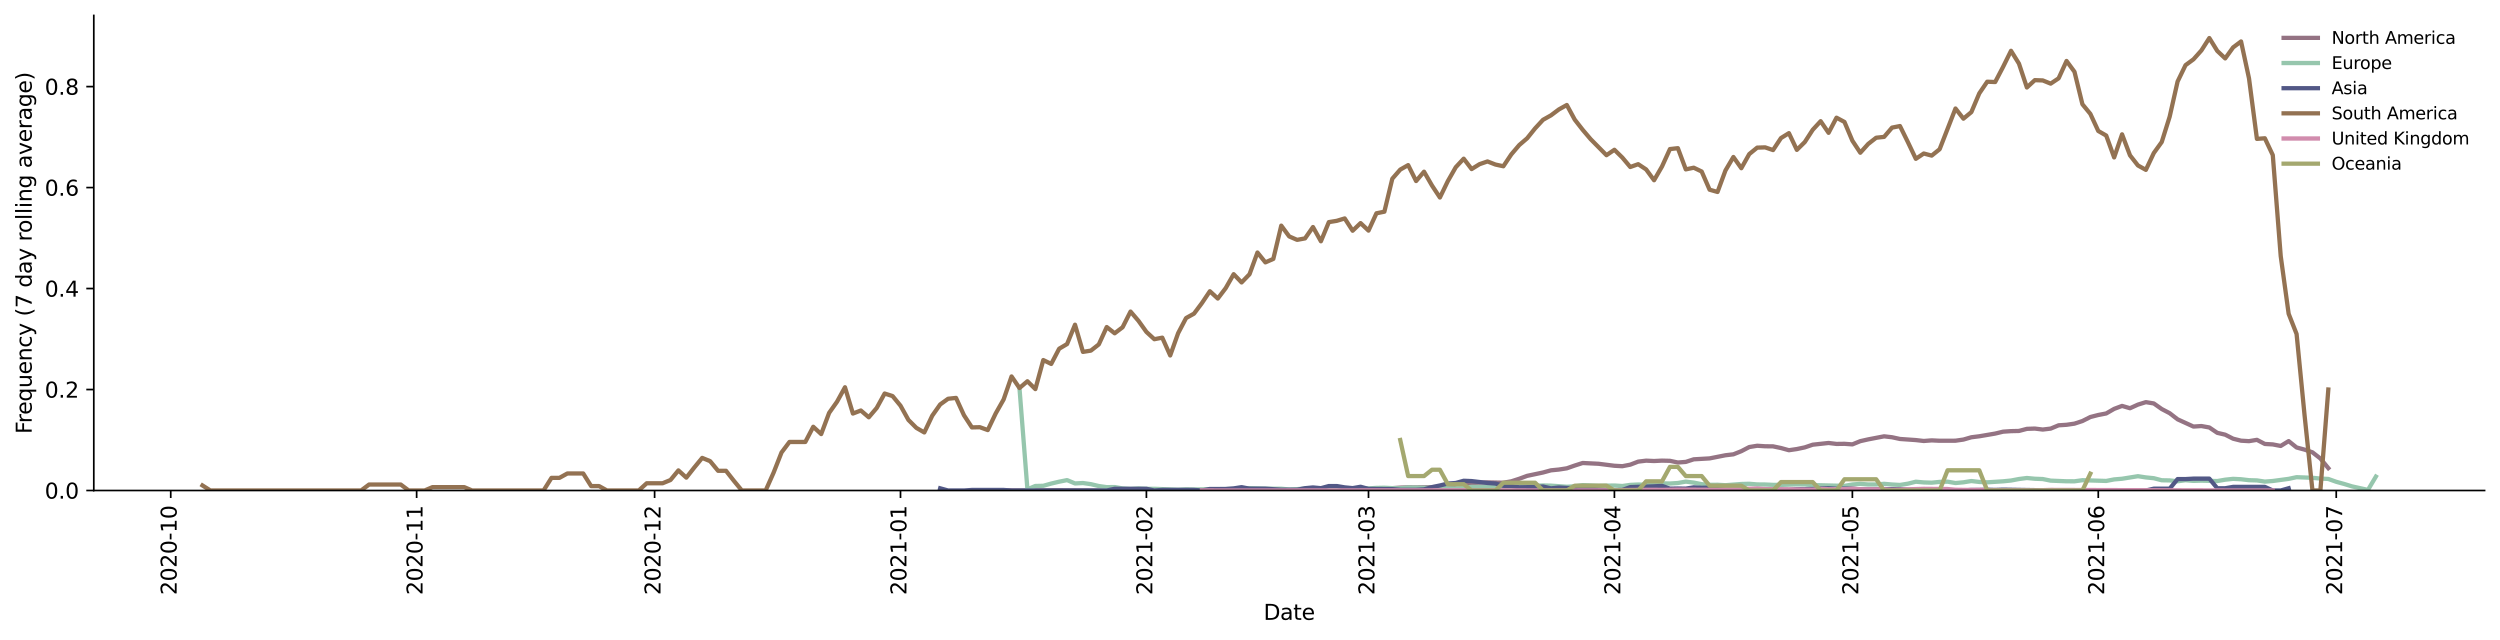 <?xml version="1.0" encoding="utf-8" standalone="no"?>
<!DOCTYPE svg PUBLIC "-//W3C//DTD SVG 1.1//EN"
  "http://www.w3.org/Graphics/SVG/1.1/DTD/svg11.dtd">
<svg height="298.621pt" version="1.1" viewBox="0 0 1166.981 298.621" width="1166.981pt" xmlns="http://www.w3.org/2000/svg" xmlns:xlink="http://www.w3.org/1999/xlink">
 <defs>
  <style type="text/css">*{stroke-linecap:butt;stroke-linejoin:round;}</style>
 </defs>
 <g id="figure_1">
  <g id="patch_1">
   <path d="M 0 298.621 
L 1166.981 298.621 
L 1166.981 0 
L 0 0 
z
" style="fill:#ffffff;"/>
  </g>
  <g id="axes_1">
   <g id="patch_2">
    <path d="M 43.781 228.96 
L 1159.781 228.96 
L 1159.781 7.2 
L 43.781 7.2 
z
" style="fill:#ffffff;"/>
   </g>
   <g id="matplotlib.axis_1">
    <g id="xtick_1">
     <g id="line2d_1">
      <defs>
       <path d="M 0 0 
L 0 3.5 
" id="m82595d959b" style="stroke:#000000;stroke-width:0.8;"/>
      </defs>
      <g>
       <use style="stroke:#000000;stroke-width:0.8;" x="79.698" xlink:href="#m82595d959b" y="228.96"/>
      </g>
     </g>
     <g id="text_1">
      <!-- 2020-10 -->
      <g transform="translate(82.457 277.743)rotate(-90)scale(0.1 -0.1)">
       <defs>
        <path d="M 1228 531 
L 3431 531 
L 3431 0 
L 469 0 
L 469 531 
Q 828 903 1448 1529 
Q 2069 2156 2228 2338 
Q 2531 2678 2651 2914 
Q 2772 3150 2772 3378 
Q 2772 3750 2511 3984 
Q 2250 4219 1831 4219 
Q 1534 4219 1204 4116 
Q 875 4013 500 3803 
L 500 4441 
Q 881 4594 1212 4672 
Q 1544 4750 1819 4750 
Q 2544 4750 2975 4387 
Q 3406 4025 3406 3419 
Q 3406 3131 3298 2873 
Q 3191 2616 2906 2266 
Q 2828 2175 2409 1742 
Q 1991 1309 1228 531 
z
" id="DejaVuSans-32" transform="scale(0.016)"/>
        <path d="M 2034 4250 
Q 1547 4250 1301 3770 
Q 1056 3291 1056 2328 
Q 1056 1369 1301 889 
Q 1547 409 2034 409 
Q 2525 409 2770 889 
Q 3016 1369 3016 2328 
Q 3016 3291 2770 3770 
Q 2525 4250 2034 4250 
z
M 2034 4750 
Q 2819 4750 3233 4129 
Q 3647 3509 3647 2328 
Q 3647 1150 3233 529 
Q 2819 -91 2034 -91 
Q 1250 -91 836 529 
Q 422 1150 422 2328 
Q 422 3509 836 4129 
Q 1250 4750 2034 4750 
z
" id="DejaVuSans-30" transform="scale(0.016)"/>
        <path d="M 313 2009 
L 1997 2009 
L 1997 1497 
L 313 1497 
L 313 2009 
z
" id="DejaVuSans-2d" transform="scale(0.016)"/>
        <path d="M 794 531 
L 1825 531 
L 1825 4091 
L 703 3866 
L 703 4441 
L 1819 4666 
L 2450 4666 
L 2450 531 
L 3481 531 
L 3481 0 
L 794 0 
L 794 531 
z
" id="DejaVuSans-31" transform="scale(0.016)"/>
       </defs>
       <use xlink:href="#DejaVuSans-32"/>
       <use x="63.623" xlink:href="#DejaVuSans-30"/>
       <use x="127.246" xlink:href="#DejaVuSans-32"/>
       <use x="190.869" xlink:href="#DejaVuSans-30"/>
       <use x="254.492" xlink:href="#DejaVuSans-2d"/>
       <use x="290.576" xlink:href="#DejaVuSans-31"/>
       <use x="354.199" xlink:href="#DejaVuSans-30"/>
      </g>
     </g>
    </g>
    <g id="xtick_2">
     <g id="line2d_2">
      <g>
       <use style="stroke:#000000;stroke-width:0.8;" x="194.482" xlink:href="#m82595d959b" y="228.96"/>
      </g>
     </g>
     <g id="text_2">
      <!-- 2020-11 -->
      <g transform="translate(197.241 277.743)rotate(-90)scale(0.1 -0.1)">
       <use xlink:href="#DejaVuSans-32"/>
       <use x="63.623" xlink:href="#DejaVuSans-30"/>
       <use x="127.246" xlink:href="#DejaVuSans-32"/>
       <use x="190.869" xlink:href="#DejaVuSans-30"/>
       <use x="254.492" xlink:href="#DejaVuSans-2d"/>
       <use x="290.576" xlink:href="#DejaVuSans-31"/>
       <use x="354.199" xlink:href="#DejaVuSans-31"/>
      </g>
     </g>
    </g>
    <g id="xtick_3">
     <g id="line2d_3">
      <g>
       <use style="stroke:#000000;stroke-width:0.8;" x="305.564" xlink:href="#m82595d959b" y="228.96"/>
      </g>
     </g>
     <g id="text_3">
      <!-- 2020-12 -->
      <g transform="translate(308.323 277.743)rotate(-90)scale(0.1 -0.1)">
       <use xlink:href="#DejaVuSans-32"/>
       <use x="63.623" xlink:href="#DejaVuSans-30"/>
       <use x="127.246" xlink:href="#DejaVuSans-32"/>
       <use x="190.869" xlink:href="#DejaVuSans-30"/>
       <use x="254.492" xlink:href="#DejaVuSans-2d"/>
       <use x="290.576" xlink:href="#DejaVuSans-31"/>
       <use x="354.199" xlink:href="#DejaVuSans-32"/>
      </g>
     </g>
    </g>
    <g id="xtick_4">
     <g id="line2d_4">
      <g>
       <use style="stroke:#000000;stroke-width:0.8;" x="420.348" xlink:href="#m82595d959b" y="228.96"/>
      </g>
     </g>
     <g id="text_4">
      <!-- 2021-01 -->
      <g transform="translate(423.107 277.743)rotate(-90)scale(0.1 -0.1)">
       <use xlink:href="#DejaVuSans-32"/>
       <use x="63.623" xlink:href="#DejaVuSans-30"/>
       <use x="127.246" xlink:href="#DejaVuSans-32"/>
       <use x="190.869" xlink:href="#DejaVuSans-31"/>
       <use x="254.492" xlink:href="#DejaVuSans-2d"/>
       <use x="290.576" xlink:href="#DejaVuSans-30"/>
       <use x="354.199" xlink:href="#DejaVuSans-31"/>
      </g>
     </g>
    </g>
    <g id="xtick_5">
     <g id="line2d_5">
      <g>
       <use style="stroke:#000000;stroke-width:0.8;" x="535.132" xlink:href="#m82595d959b" y="228.96"/>
      </g>
     </g>
     <g id="text_5">
      <!-- 2021-02 -->
      <g transform="translate(537.892 277.743)rotate(-90)scale(0.1 -0.1)">
       <use xlink:href="#DejaVuSans-32"/>
       <use x="63.623" xlink:href="#DejaVuSans-30"/>
       <use x="127.246" xlink:href="#DejaVuSans-32"/>
       <use x="190.869" xlink:href="#DejaVuSans-31"/>
       <use x="254.492" xlink:href="#DejaVuSans-2d"/>
       <use x="290.576" xlink:href="#DejaVuSans-30"/>
       <use x="354.199" xlink:href="#DejaVuSans-32"/>
      </g>
     </g>
    </g>
    <g id="xtick_6">
     <g id="line2d_6">
      <g>
       <use style="stroke:#000000;stroke-width:0.8;" x="638.808" xlink:href="#m82595d959b" y="228.96"/>
      </g>
     </g>
     <g id="text_6">
      <!-- 2021-03 -->
      <g transform="translate(641.568 277.743)rotate(-90)scale(0.1 -0.1)">
       <defs>
        <path d="M 2597 2516 
Q 3050 2419 3304 2112 
Q 3559 1806 3559 1356 
Q 3559 666 3084 287 
Q 2609 -91 1734 -91 
Q 1441 -91 1130 -33 
Q 819 25 488 141 
L 488 750 
Q 750 597 1062 519 
Q 1375 441 1716 441 
Q 2309 441 2620 675 
Q 2931 909 2931 1356 
Q 2931 1769 2642 2001 
Q 2353 2234 1838 2234 
L 1294 2234 
L 1294 2753 
L 1863 2753 
Q 2328 2753 2575 2939 
Q 2822 3125 2822 3475 
Q 2822 3834 2567 4026 
Q 2313 4219 1838 4219 
Q 1578 4219 1281 4162 
Q 984 4106 628 3988 
L 628 4550 
Q 988 4650 1302 4700 
Q 1616 4750 1894 4750 
Q 2613 4750 3031 4423 
Q 3450 4097 3450 3541 
Q 3450 3153 3228 2886 
Q 3006 2619 2597 2516 
z
" id="DejaVuSans-33" transform="scale(0.016)"/>
       </defs>
       <use xlink:href="#DejaVuSans-32"/>
       <use x="63.623" xlink:href="#DejaVuSans-30"/>
       <use x="127.246" xlink:href="#DejaVuSans-32"/>
       <use x="190.869" xlink:href="#DejaVuSans-31"/>
       <use x="254.492" xlink:href="#DejaVuSans-2d"/>
       <use x="290.576" xlink:href="#DejaVuSans-30"/>
       <use x="354.199" xlink:href="#DejaVuSans-33"/>
      </g>
     </g>
    </g>
    <g id="xtick_7">
     <g id="line2d_7">
      <g>
       <use style="stroke:#000000;stroke-width:0.8;" x="753.593" xlink:href="#m82595d959b" y="228.96"/>
      </g>
     </g>
     <g id="text_7">
      <!-- 2021-04 -->
      <g transform="translate(756.352 277.743)rotate(-90)scale(0.1 -0.1)">
       <defs>
        <path d="M 2419 4116 
L 825 1625 
L 2419 1625 
L 2419 4116 
z
M 2253 4666 
L 3047 4666 
L 3047 1625 
L 3713 1625 
L 3713 1100 
L 3047 1100 
L 3047 0 
L 2419 0 
L 2419 1100 
L 313 1100 
L 313 1709 
L 2253 4666 
z
" id="DejaVuSans-34" transform="scale(0.016)"/>
       </defs>
       <use xlink:href="#DejaVuSans-32"/>
       <use x="63.623" xlink:href="#DejaVuSans-30"/>
       <use x="127.246" xlink:href="#DejaVuSans-32"/>
       <use x="190.869" xlink:href="#DejaVuSans-31"/>
       <use x="254.492" xlink:href="#DejaVuSans-2d"/>
       <use x="290.576" xlink:href="#DejaVuSans-30"/>
       <use x="354.199" xlink:href="#DejaVuSans-34"/>
      </g>
     </g>
    </g>
    <g id="xtick_8">
     <g id="line2d_8">
      <g>
       <use style="stroke:#000000;stroke-width:0.8;" x="864.674" xlink:href="#m82595d959b" y="228.96"/>
      </g>
     </g>
     <g id="text_8">
      <!-- 2021-05 -->
      <g transform="translate(867.434 277.743)rotate(-90)scale(0.1 -0.1)">
       <defs>
        <path d="M 691 4666 
L 3169 4666 
L 3169 4134 
L 1269 4134 
L 1269 2991 
Q 1406 3038 1543 3061 
Q 1681 3084 1819 3084 
Q 2600 3084 3056 2656 
Q 3513 2228 3513 1497 
Q 3513 744 3044 326 
Q 2575 -91 1722 -91 
Q 1428 -91 1123 -41 
Q 819 9 494 109 
L 494 744 
Q 775 591 1075 516 
Q 1375 441 1709 441 
Q 2250 441 2565 725 
Q 2881 1009 2881 1497 
Q 2881 1984 2565 2268 
Q 2250 2553 1709 2553 
Q 1456 2553 1204 2497 
Q 953 2441 691 2322 
L 691 4666 
z
" id="DejaVuSans-35" transform="scale(0.016)"/>
       </defs>
       <use xlink:href="#DejaVuSans-32"/>
       <use x="63.623" xlink:href="#DejaVuSans-30"/>
       <use x="127.246" xlink:href="#DejaVuSans-32"/>
       <use x="190.869" xlink:href="#DejaVuSans-31"/>
       <use x="254.492" xlink:href="#DejaVuSans-2d"/>
       <use x="290.576" xlink:href="#DejaVuSans-30"/>
       <use x="354.199" xlink:href="#DejaVuSans-35"/>
      </g>
     </g>
    </g>
    <g id="xtick_9">
     <g id="line2d_9">
      <g>
       <use style="stroke:#000000;stroke-width:0.8;" x="979.459" xlink:href="#m82595d959b" y="228.96"/>
      </g>
     </g>
     <g id="text_9">
      <!-- 2021-06 -->
      <g transform="translate(982.218 277.743)rotate(-90)scale(0.1 -0.1)">
       <defs>
        <path d="M 2113 2584 
Q 1688 2584 1439 2293 
Q 1191 2003 1191 1497 
Q 1191 994 1439 701 
Q 1688 409 2113 409 
Q 2538 409 2786 701 
Q 3034 994 3034 1497 
Q 3034 2003 2786 2293 
Q 2538 2584 2113 2584 
z
M 3366 4563 
L 3366 3988 
Q 3128 4100 2886 4159 
Q 2644 4219 2406 4219 
Q 1781 4219 1451 3797 
Q 1122 3375 1075 2522 
Q 1259 2794 1537 2939 
Q 1816 3084 2150 3084 
Q 2853 3084 3261 2657 
Q 3669 2231 3669 1497 
Q 3669 778 3244 343 
Q 2819 -91 2113 -91 
Q 1303 -91 875 529 
Q 447 1150 447 2328 
Q 447 3434 972 4092 
Q 1497 4750 2381 4750 
Q 2619 4750 2861 4703 
Q 3103 4656 3366 4563 
z
" id="DejaVuSans-36" transform="scale(0.016)"/>
       </defs>
       <use xlink:href="#DejaVuSans-32"/>
       <use x="63.623" xlink:href="#DejaVuSans-30"/>
       <use x="127.246" xlink:href="#DejaVuSans-32"/>
       <use x="190.869" xlink:href="#DejaVuSans-31"/>
       <use x="254.492" xlink:href="#DejaVuSans-2d"/>
       <use x="290.576" xlink:href="#DejaVuSans-30"/>
       <use x="354.199" xlink:href="#DejaVuSans-36"/>
      </g>
     </g>
    </g>
    <g id="xtick_10">
     <g id="line2d_10">
      <g>
       <use style="stroke:#000000;stroke-width:0.8;" x="1090.54" xlink:href="#m82595d959b" y="228.96"/>
      </g>
     </g>
     <g id="text_10">
      <!-- 2021-07 -->
      <g transform="translate(1093.3 277.743)rotate(-90)scale(0.1 -0.1)">
       <defs>
        <path d="M 525 4666 
L 3525 4666 
L 3525 4397 
L 1831 0 
L 1172 0 
L 2766 4134 
L 525 4134 
L 525 4666 
z
" id="DejaVuSans-37" transform="scale(0.016)"/>
       </defs>
       <use xlink:href="#DejaVuSans-32"/>
       <use x="63.623" xlink:href="#DejaVuSans-30"/>
       <use x="127.246" xlink:href="#DejaVuSans-32"/>
       <use x="190.869" xlink:href="#DejaVuSans-31"/>
       <use x="254.492" xlink:href="#DejaVuSans-2d"/>
       <use x="290.576" xlink:href="#DejaVuSans-30"/>
       <use x="354.199" xlink:href="#DejaVuSans-37"/>
      </g>
     </g>
    </g>
    <g id="text_11">
     <!-- Date -->
     <g transform="translate(589.83 289.341)scale(0.1 -0.1)">
      <defs>
       <path d="M 1259 4147 
L 1259 519 
L 2022 519 
Q 2988 519 3436 956 
Q 3884 1394 3884 2338 
Q 3884 3275 3436 3711 
Q 2988 4147 2022 4147 
L 1259 4147 
z
M 628 4666 
L 1925 4666 
Q 3281 4666 3915 4102 
Q 4550 3538 4550 2338 
Q 4550 1131 3912 565 
Q 3275 0 1925 0 
L 628 0 
L 628 4666 
z
" id="DejaVuSans-44" transform="scale(0.016)"/>
       <path d="M 2194 1759 
Q 1497 1759 1228 1600 
Q 959 1441 959 1056 
Q 959 750 1161 570 
Q 1363 391 1709 391 
Q 2188 391 2477 730 
Q 2766 1069 2766 1631 
L 2766 1759 
L 2194 1759 
z
M 3341 1997 
L 3341 0 
L 2766 0 
L 2766 531 
Q 2569 213 2275 61 
Q 1981 -91 1556 -91 
Q 1019 -91 701 211 
Q 384 513 384 1019 
Q 384 1609 779 1909 
Q 1175 2209 1959 2209 
L 2766 2209 
L 2766 2266 
Q 2766 2663 2505 2880 
Q 2244 3097 1772 3097 
Q 1472 3097 1187 3025 
Q 903 2953 641 2809 
L 641 3341 
Q 956 3463 1253 3523 
Q 1550 3584 1831 3584 
Q 2591 3584 2966 3190 
Q 3341 2797 3341 1997 
z
" id="DejaVuSans-61" transform="scale(0.016)"/>
       <path d="M 1172 4494 
L 1172 3500 
L 2356 3500 
L 2356 3053 
L 1172 3053 
L 1172 1153 
Q 1172 725 1289 603 
Q 1406 481 1766 481 
L 2356 481 
L 2356 0 
L 1766 0 
Q 1100 0 847 248 
Q 594 497 594 1153 
L 594 3053 
L 172 3053 
L 172 3500 
L 594 3500 
L 594 4494 
L 1172 4494 
z
" id="DejaVuSans-74" transform="scale(0.016)"/>
       <path d="M 3597 1894 
L 3597 1613 
L 953 1613 
Q 991 1019 1311 708 
Q 1631 397 2203 397 
Q 2534 397 2845 478 
Q 3156 559 3463 722 
L 3463 178 
Q 3153 47 2828 -22 
Q 2503 -91 2169 -91 
Q 1331 -91 842 396 
Q 353 884 353 1716 
Q 353 2575 817 3079 
Q 1281 3584 2069 3584 
Q 2775 3584 3186 3129 
Q 3597 2675 3597 1894 
z
M 3022 2063 
Q 3016 2534 2758 2815 
Q 2500 3097 2075 3097 
Q 1594 3097 1305 2825 
Q 1016 2553 972 2059 
L 3022 2063 
z
" id="DejaVuSans-65" transform="scale(0.016)"/>
      </defs>
      <use xlink:href="#DejaVuSans-44"/>
      <use x="77.002" xlink:href="#DejaVuSans-61"/>
      <use x="138.281" xlink:href="#DejaVuSans-74"/>
      <use x="177.49" xlink:href="#DejaVuSans-65"/>
     </g>
    </g>
   </g>
   <g id="matplotlib.axis_2">
    <g id="ytick_1">
     <g id="line2d_11">
      <defs>
       <path d="M 0 0 
L -3.5 0 
" id="m42afe12a9d" style="stroke:#000000;stroke-width:0.8;"/>
      </defs>
      <g>
       <use style="stroke:#000000;stroke-width:0.8;" x="43.781" xlink:href="#m42afe12a9d" y="228.96"/>
      </g>
     </g>
     <g id="text_12">
      <!-- 0.0 -->
      <g transform="translate(20.878 232.759)scale(0.1 -0.1)">
       <defs>
        <path d="M 684 794 
L 1344 794 
L 1344 0 
L 684 0 
L 684 794 
z
" id="DejaVuSans-2e" transform="scale(0.016)"/>
       </defs>
       <use xlink:href="#DejaVuSans-30"/>
       <use x="63.623" xlink:href="#DejaVuSans-2e"/>
       <use x="95.41" xlink:href="#DejaVuSans-30"/>
      </g>
     </g>
    </g>
    <g id="ytick_2">
     <g id="line2d_12">
      <g>
       <use style="stroke:#000000;stroke-width:0.8;" x="43.781" xlink:href="#m42afe12a9d" y="181.825"/>
      </g>
     </g>
     <g id="text_13">
      <!-- 0.2 -->
      <g transform="translate(20.878 185.624)scale(0.1 -0.1)">
       <use xlink:href="#DejaVuSans-30"/>
       <use x="63.623" xlink:href="#DejaVuSans-2e"/>
       <use x="95.41" xlink:href="#DejaVuSans-32"/>
      </g>
     </g>
    </g>
    <g id="ytick_3">
     <g id="line2d_13">
      <g>
       <use style="stroke:#000000;stroke-width:0.8;" x="43.781" xlink:href="#m42afe12a9d" y="134.69"/>
      </g>
     </g>
     <g id="text_14">
      <!-- 0.4 -->
      <g transform="translate(20.878 138.489)scale(0.1 -0.1)">
       <use xlink:href="#DejaVuSans-30"/>
       <use x="63.623" xlink:href="#DejaVuSans-2e"/>
       <use x="95.41" xlink:href="#DejaVuSans-34"/>
      </g>
     </g>
    </g>
    <g id="ytick_4">
     <g id="line2d_14">
      <g>
       <use style="stroke:#000000;stroke-width:0.8;" x="43.781" xlink:href="#m42afe12a9d" y="87.555"/>
      </g>
     </g>
     <g id="text_15">
      <!-- 0.6 -->
      <g transform="translate(20.878 91.354)scale(0.1 -0.1)">
       <use xlink:href="#DejaVuSans-30"/>
       <use x="63.623" xlink:href="#DejaVuSans-2e"/>
       <use x="95.41" xlink:href="#DejaVuSans-36"/>
      </g>
     </g>
    </g>
    <g id="ytick_5">
     <g id="line2d_15">
      <g>
       <use style="stroke:#000000;stroke-width:0.8;" x="43.781" xlink:href="#m42afe12a9d" y="40.419"/>
      </g>
     </g>
     <g id="text_16">
      <!-- 0.8 -->
      <g transform="translate(20.878 44.219)scale(0.1 -0.1)">
       <defs>
        <path d="M 2034 2216 
Q 1584 2216 1326 1975 
Q 1069 1734 1069 1313 
Q 1069 891 1326 650 
Q 1584 409 2034 409 
Q 2484 409 2743 651 
Q 3003 894 3003 1313 
Q 3003 1734 2745 1975 
Q 2488 2216 2034 2216 
z
M 1403 2484 
Q 997 2584 770 2862 
Q 544 3141 544 3541 
Q 544 4100 942 4425 
Q 1341 4750 2034 4750 
Q 2731 4750 3128 4425 
Q 3525 4100 3525 3541 
Q 3525 3141 3298 2862 
Q 3072 2584 2669 2484 
Q 3125 2378 3379 2068 
Q 3634 1759 3634 1313 
Q 3634 634 3220 271 
Q 2806 -91 2034 -91 
Q 1263 -91 848 271 
Q 434 634 434 1313 
Q 434 1759 690 2068 
Q 947 2378 1403 2484 
z
M 1172 3481 
Q 1172 3119 1398 2916 
Q 1625 2713 2034 2713 
Q 2441 2713 2670 2916 
Q 2900 3119 2900 3481 
Q 2900 3844 2670 4047 
Q 2441 4250 2034 4250 
Q 1625 4250 1398 4047 
Q 1172 3844 1172 3481 
z
" id="DejaVuSans-38" transform="scale(0.016)"/>
       </defs>
       <use xlink:href="#DejaVuSans-30"/>
       <use x="63.623" xlink:href="#DejaVuSans-2e"/>
       <use x="95.41" xlink:href="#DejaVuSans-38"/>
      </g>
     </g>
    </g>
    <g id="text_17">
     <!-- Frequency (7 day rolling average) -->
     <g transform="translate(14.798 202.529)rotate(-90)scale(0.1 -0.1)">
      <defs>
       <path d="M 628 4666 
L 3309 4666 
L 3309 4134 
L 1259 4134 
L 1259 2759 
L 3109 2759 
L 3109 2228 
L 1259 2228 
L 1259 0 
L 628 0 
L 628 4666 
z
" id="DejaVuSans-46" transform="scale(0.016)"/>
       <path d="M 2631 2963 
Q 2534 3019 2420 3045 
Q 2306 3072 2169 3072 
Q 1681 3072 1420 2755 
Q 1159 2438 1159 1844 
L 1159 0 
L 581 0 
L 581 3500 
L 1159 3500 
L 1159 2956 
Q 1341 3275 1631 3429 
Q 1922 3584 2338 3584 
Q 2397 3584 2469 3576 
Q 2541 3569 2628 3553 
L 2631 2963 
z
" id="DejaVuSans-72" transform="scale(0.016)"/>
       <path d="M 947 1747 
Q 947 1113 1208 752 
Q 1469 391 1925 391 
Q 2381 391 2643 752 
Q 2906 1113 2906 1747 
Q 2906 2381 2643 2742 
Q 2381 3103 1925 3103 
Q 1469 3103 1208 2742 
Q 947 2381 947 1747 
z
M 2906 525 
Q 2725 213 2448 61 
Q 2172 -91 1784 -91 
Q 1150 -91 751 415 
Q 353 922 353 1747 
Q 353 2572 751 3078 
Q 1150 3584 1784 3584 
Q 2172 3584 2448 3432 
Q 2725 3281 2906 2969 
L 2906 3500 
L 3481 3500 
L 3481 -1331 
L 2906 -1331 
L 2906 525 
z
" id="DejaVuSans-71" transform="scale(0.016)"/>
       <path d="M 544 1381 
L 544 3500 
L 1119 3500 
L 1119 1403 
Q 1119 906 1312 657 
Q 1506 409 1894 409 
Q 2359 409 2629 706 
Q 2900 1003 2900 1516 
L 2900 3500 
L 3475 3500 
L 3475 0 
L 2900 0 
L 2900 538 
Q 2691 219 2414 64 
Q 2138 -91 1772 -91 
Q 1169 -91 856 284 
Q 544 659 544 1381 
z
M 1991 3584 
L 1991 3584 
z
" id="DejaVuSans-75" transform="scale(0.016)"/>
       <path d="M 3513 2113 
L 3513 0 
L 2938 0 
L 2938 2094 
Q 2938 2591 2744 2837 
Q 2550 3084 2163 3084 
Q 1697 3084 1428 2787 
Q 1159 2491 1159 1978 
L 1159 0 
L 581 0 
L 581 3500 
L 1159 3500 
L 1159 2956 
Q 1366 3272 1645 3428 
Q 1925 3584 2291 3584 
Q 2894 3584 3203 3211 
Q 3513 2838 3513 2113 
z
" id="DejaVuSans-6e" transform="scale(0.016)"/>
       <path d="M 3122 3366 
L 3122 2828 
Q 2878 2963 2633 3030 
Q 2388 3097 2138 3097 
Q 1578 3097 1268 2742 
Q 959 2388 959 1747 
Q 959 1106 1268 751 
Q 1578 397 2138 397 
Q 2388 397 2633 464 
Q 2878 531 3122 666 
L 3122 134 
Q 2881 22 2623 -34 
Q 2366 -91 2075 -91 
Q 1284 -91 818 406 
Q 353 903 353 1747 
Q 353 2603 823 3093 
Q 1294 3584 2113 3584 
Q 2378 3584 2631 3529 
Q 2884 3475 3122 3366 
z
" id="DejaVuSans-63" transform="scale(0.016)"/>
       <path d="M 2059 -325 
Q 1816 -950 1584 -1140 
Q 1353 -1331 966 -1331 
L 506 -1331 
L 506 -850 
L 844 -850 
Q 1081 -850 1212 -737 
Q 1344 -625 1503 -206 
L 1606 56 
L 191 3500 
L 800 3500 
L 1894 763 
L 2988 3500 
L 3597 3500 
L 2059 -325 
z
" id="DejaVuSans-79" transform="scale(0.016)"/>
       <path id="DejaVuSans-20" transform="scale(0.016)"/>
       <path d="M 1984 4856 
Q 1566 4138 1362 3434 
Q 1159 2731 1159 2009 
Q 1159 1288 1364 580 
Q 1569 -128 1984 -844 
L 1484 -844 
Q 1016 -109 783 600 
Q 550 1309 550 2009 
Q 550 2706 781 3412 
Q 1013 4119 1484 4856 
L 1984 4856 
z
" id="DejaVuSans-28" transform="scale(0.016)"/>
       <path d="M 2906 2969 
L 2906 4863 
L 3481 4863 
L 3481 0 
L 2906 0 
L 2906 525 
Q 2725 213 2448 61 
Q 2172 -91 1784 -91 
Q 1150 -91 751 415 
Q 353 922 353 1747 
Q 353 2572 751 3078 
Q 1150 3584 1784 3584 
Q 2172 3584 2448 3432 
Q 2725 3281 2906 2969 
z
M 947 1747 
Q 947 1113 1208 752 
Q 1469 391 1925 391 
Q 2381 391 2643 752 
Q 2906 1113 2906 1747 
Q 2906 2381 2643 2742 
Q 2381 3103 1925 3103 
Q 1469 3103 1208 2742 
Q 947 2381 947 1747 
z
" id="DejaVuSans-64" transform="scale(0.016)"/>
       <path d="M 1959 3097 
Q 1497 3097 1228 2736 
Q 959 2375 959 1747 
Q 959 1119 1226 758 
Q 1494 397 1959 397 
Q 2419 397 2687 759 
Q 2956 1122 2956 1747 
Q 2956 2369 2687 2733 
Q 2419 3097 1959 3097 
z
M 1959 3584 
Q 2709 3584 3137 3096 
Q 3566 2609 3566 1747 
Q 3566 888 3137 398 
Q 2709 -91 1959 -91 
Q 1206 -91 779 398 
Q 353 888 353 1747 
Q 353 2609 779 3096 
Q 1206 3584 1959 3584 
z
" id="DejaVuSans-6f" transform="scale(0.016)"/>
       <path d="M 603 4863 
L 1178 4863 
L 1178 0 
L 603 0 
L 603 4863 
z
" id="DejaVuSans-6c" transform="scale(0.016)"/>
       <path d="M 603 3500 
L 1178 3500 
L 1178 0 
L 603 0 
L 603 3500 
z
M 603 4863 
L 1178 4863 
L 1178 4134 
L 603 4134 
L 603 4863 
z
" id="DejaVuSans-69" transform="scale(0.016)"/>
       <path d="M 2906 1791 
Q 2906 2416 2648 2759 
Q 2391 3103 1925 3103 
Q 1463 3103 1205 2759 
Q 947 2416 947 1791 
Q 947 1169 1205 825 
Q 1463 481 1925 481 
Q 2391 481 2648 825 
Q 2906 1169 2906 1791 
z
M 3481 434 
Q 3481 -459 3084 -895 
Q 2688 -1331 1869 -1331 
Q 1566 -1331 1297 -1286 
Q 1028 -1241 775 -1147 
L 775 -588 
Q 1028 -725 1275 -790 
Q 1522 -856 1778 -856 
Q 2344 -856 2625 -561 
Q 2906 -266 2906 331 
L 2906 616 
Q 2728 306 2450 153 
Q 2172 0 1784 0 
Q 1141 0 747 490 
Q 353 981 353 1791 
Q 353 2603 747 3093 
Q 1141 3584 1784 3584 
Q 2172 3584 2450 3431 
Q 2728 3278 2906 2969 
L 2906 3500 
L 3481 3500 
L 3481 434 
z
" id="DejaVuSans-67" transform="scale(0.016)"/>
       <path d="M 191 3500 
L 800 3500 
L 1894 563 
L 2988 3500 
L 3597 3500 
L 2284 0 
L 1503 0 
L 191 3500 
z
" id="DejaVuSans-76" transform="scale(0.016)"/>
       <path d="M 513 4856 
L 1013 4856 
Q 1481 4119 1714 3412 
Q 1947 2706 1947 2009 
Q 1947 1309 1714 600 
Q 1481 -109 1013 -844 
L 513 -844 
Q 928 -128 1133 580 
Q 1338 1288 1338 2009 
Q 1338 2731 1133 3434 
Q 928 4138 513 4856 
z
" id="DejaVuSans-29" transform="scale(0.016)"/>
      </defs>
      <use xlink:href="#DejaVuSans-46"/>
      <use x="50.27" xlink:href="#DejaVuSans-72"/>
      <use x="89.133" xlink:href="#DejaVuSans-65"/>
      <use x="150.656" xlink:href="#DejaVuSans-71"/>
      <use x="214.133" xlink:href="#DejaVuSans-75"/>
      <use x="277.512" xlink:href="#DejaVuSans-65"/>
      <use x="339.035" xlink:href="#DejaVuSans-6e"/>
      <use x="402.414" xlink:href="#DejaVuSans-63"/>
      <use x="457.395" xlink:href="#DejaVuSans-79"/>
      <use x="516.574" xlink:href="#DejaVuSans-20"/>
      <use x="548.361" xlink:href="#DejaVuSans-28"/>
      <use x="587.375" xlink:href="#DejaVuSans-37"/>
      <use x="650.998" xlink:href="#DejaVuSans-20"/>
      <use x="682.785" xlink:href="#DejaVuSans-64"/>
      <use x="746.262" xlink:href="#DejaVuSans-61"/>
      <use x="807.541" xlink:href="#DejaVuSans-79"/>
      <use x="866.721" xlink:href="#DejaVuSans-20"/>
      <use x="898.508" xlink:href="#DejaVuSans-72"/>
      <use x="937.371" xlink:href="#DejaVuSans-6f"/>
      <use x="998.553" xlink:href="#DejaVuSans-6c"/>
      <use x="1026.336" xlink:href="#DejaVuSans-6c"/>
      <use x="1054.119" xlink:href="#DejaVuSans-69"/>
      <use x="1081.902" xlink:href="#DejaVuSans-6e"/>
      <use x="1145.281" xlink:href="#DejaVuSans-67"/>
      <use x="1208.758" xlink:href="#DejaVuSans-20"/>
      <use x="1240.545" xlink:href="#DejaVuSans-61"/>
      <use x="1301.824" xlink:href="#DejaVuSans-76"/>
      <use x="1361.004" xlink:href="#DejaVuSans-65"/>
      <use x="1422.527" xlink:href="#DejaVuSans-72"/>
      <use x="1463.641" xlink:href="#DejaVuSans-61"/>
      <use x="1524.92" xlink:href="#DejaVuSans-67"/>
      <use x="1588.396" xlink:href="#DejaVuSans-65"/>
      <use x="1649.92" xlink:href="#DejaVuSans-29"/>
     </g>
    </g>
   </g>
   <g id="line2d_16">
    <path clip-path="url(#p235e892e3e)" d="M 464.781 228.878 
L 475.889 228.96 
L 483.294 228.883 
L 494.402 228.822 
L 501.808 228.899 
L 512.916 228.96 
L 535.132 228.94 
L 549.943 228.918 
L 568.457 228.815 
L 583.268 228.894 
L 594.376 228.759 
L 609.187 228.828 
L 635.106 228.316 
L 638.808 228.334 
L 646.214 227.941 
L 649.917 227.864 
L 653.619 227.614 
L 657.322 227.489 
L 661.025 227.52 
L 672.133 227.318 
L 675.836 226.856 
L 683.241 225.626 
L 694.349 225.167 
L 701.755 225.328 
L 705.457 224.684 
L 709.16 223.488 
L 712.863 222.123 
L 720.268 220.561 
L 723.971 219.546 
L 727.674 219.183 
L 731.376 218.609 
L 735.079 217.306 
L 738.782 216.123 
L 746.187 216.485 
L 753.593 217.418 
L 757.296 217.62 
L 760.998 216.901 
L 764.701 215.48 
L 768.404 215.033 
L 772.106 215.201 
L 775.809 215.018 
L 779.512 215.11 
L 783.215 215.896 
L 786.917 215.615 
L 790.62 214.407 
L 798.025 213.977 
L 805.431 212.512 
L 809.134 212.077 
L 812.836 210.607 
L 816.539 208.679 
L 820.242 208.074 
L 823.944 208.316 
L 827.647 208.357 
L 831.35 209.136 
L 835.053 210.158 
L 838.755 209.615 
L 842.458 208.836 
L 846.161 207.582 
L 853.566 206.775 
L 857.269 207.224 
L 860.972 207.168 
L 864.674 207.435 
L 868.377 205.927 
L 872.08 205.093 
L 879.485 203.672 
L 883.188 204.105 
L 886.891 204.908 
L 894.296 205.424 
L 897.999 205.846 
L 901.702 205.564 
L 905.404 205.742 
L 912.81 205.716 
L 916.513 205.185 
L 920.215 204.114 
L 923.918 203.653 
L 931.323 202.391 
L 935.026 201.502 
L 938.729 201.252 
L 942.432 201.165 
L 946.134 200.188 
L 949.837 200.055 
L 953.54 200.509 
L 957.242 200.068 
L 960.945 198.527 
L 964.648 198.29 
L 968.351 197.751 
L 972.053 196.535 
L 975.756 194.665 
L 979.459 193.712 
L 983.161 192.998 
L 986.864 190.864 
L 990.567 189.478 
L 994.27 190.558 
L 997.972 188.871 
L 1001.675 187.717 
L 1005.378 188.327 
L 1009.081 190.935 
L 1012.783 192.871 
L 1016.486 195.737 
L 1023.891 199.116 
L 1027.594 198.872 
L 1031.297 199.537 
L 1035 202.042 
L 1038.702 202.904 
L 1042.405 204.784 
L 1046.108 205.71 
L 1049.81 205.928 
L 1053.513 205.313 
L 1057.216 207.236 
L 1060.919 207.45 
L 1064.621 208.165 
L 1068.324 205.899 
L 1072.027 208.877 
L 1075.729 209.875 
L 1079.432 211.137 
L 1083.135 214.026 
L 1086.838 218.525 
L 1086.838 218.525 
" style="fill:none;stroke:#947383;stroke-linecap:square;stroke-width:2;"/>
   </g>
   <g id="line2d_17">
    <path clip-path="url(#p235e892e3e)" d="M 475.889 181.27 
L 479.591 228.405 
L 483.294 226.852 
L 486.997 226.76 
L 490.7 225.724 
L 494.402 224.852 
L 498.105 224.115 
L 501.808 225.669 
L 505.511 225.473 
L 509.213 226.004 
L 512.916 226.877 
L 516.619 227.402 
L 520.321 227.348 
L 524.024 227.998 
L 527.727 228.229 
L 531.43 228.013 
L 535.132 228.183 
L 538.835 228.165 
L 549.943 228.6 
L 553.646 228.411 
L 557.349 228.483 
L 564.754 228.354 
L 579.565 228.22 
L 583.268 227.855 
L 590.673 228.108 
L 598.079 228.142 
L 601.781 228.466 
L 605.484 228.328 
L 609.187 228.054 
L 612.889 228.135 
L 623.998 227.959 
L 627.7 228.187 
L 631.403 227.887 
L 635.106 227.842 
L 638.808 227.982 
L 642.511 227.745 
L 646.214 227.669 
L 649.917 227.849 
L 653.619 227.901 
L 657.322 227.55 
L 668.43 227.719 
L 672.133 227.708 
L 675.836 227.93 
L 679.538 228.022 
L 686.944 227.269 
L 690.647 227.292 
L 698.052 227.059 
L 701.755 227.363 
L 705.457 227.41 
L 709.16 226.944 
L 712.863 226.682 
L 716.566 226.73 
L 720.268 226.612 
L 723.971 226.695 
L 731.376 227.208 
L 735.079 227.013 
L 738.782 226.444 
L 746.187 226.766 
L 753.593 226.632 
L 757.296 226.863 
L 760.998 226.34 
L 764.701 226.163 
L 768.404 226.322 
L 775.809 225.621 
L 779.512 225.703 
L 783.215 225.465 
L 786.917 224.816 
L 790.62 225.27 
L 794.323 226.009 
L 798.025 226.317 
L 801.728 226.284 
L 805.431 226.491 
L 812.836 225.926 
L 816.539 225.823 
L 820.242 226.127 
L 823.944 226.162 
L 827.647 226.328 
L 831.35 226.357 
L 838.755 226.094 
L 842.458 226.15 
L 846.161 226.426 
L 860.972 226.797 
L 864.674 226.155 
L 868.377 225.868 
L 872.08 226.149 
L 875.783 226.152 
L 879.485 225.843 
L 883.188 226.162 
L 886.891 226.367 
L 890.593 225.779 
L 894.296 224.86 
L 897.999 225.19 
L 901.702 225.313 
L 905.404 224.946 
L 909.107 224.843 
L 912.81 225.476 
L 916.513 225.142 
L 920.215 224.542 
L 923.918 224.974 
L 927.621 225.146 
L 935.026 224.674 
L 938.729 224.307 
L 942.432 223.605 
L 946.134 223.126 
L 949.837 223.477 
L 953.54 223.614 
L 957.242 224.357 
L 964.648 224.657 
L 968.351 224.673 
L 972.053 224.161 
L 983.161 224.5 
L 986.864 223.787 
L 990.567 223.475 
L 997.972 222.288 
L 1001.675 222.853 
L 1005.378 223.224 
L 1009.081 224.183 
L 1012.783 224.255 
L 1016.486 224.656 
L 1020.189 224.172 
L 1023.891 224.477 
L 1027.594 224.361 
L 1035 224.554 
L 1038.702 223.915 
L 1042.405 223.524 
L 1046.108 223.71 
L 1049.81 224.146 
L 1053.513 224.254 
L 1057.216 224.808 
L 1060.919 224.526 
L 1068.324 223.532 
L 1072.027 222.745 
L 1079.432 223.034 
L 1083.135 223.385 
L 1086.838 223.574 
L 1090.54 224.898 
L 1094.243 225.914 
L 1097.946 227.049 
L 1105.351 228.682 
L 1109.054 222.459 
L 1109.054 222.459 
" style="fill:none;stroke:#96c6ad;stroke-linecap:square;stroke-width:2;"/>
   </g>
   <g id="line2d_18">
    <path clip-path="url(#p235e892e3e)" d="M 438.862 227.941 
L 442.564 228.96 
L 449.97 228.96 
L 453.672 228.708 
L 468.483 228.708 
L 472.186 228.96 
L 516.619 228.96 
L 520.321 228.166 
L 535.132 228.166 
L 538.835 228.96 
L 542.538 228.679 
L 557.349 228.679 
L 561.051 228.96 
L 564.754 228.251 
L 572.159 228.251 
L 575.862 227.98 
L 579.565 227.405 
L 583.268 228.114 
L 590.673 228.114 
L 598.079 228.613 
L 605.484 228.613 
L 609.187 227.888 
L 612.889 227.537 
L 616.592 227.883 
L 620.295 226.884 
L 623.998 226.884 
L 627.7 227.504 
L 631.403 227.856 
L 635.106 227.219 
L 638.808 228.218 
L 649.917 228.323 
L 653.619 228.634 
L 661.025 228.634 
L 664.728 228.434 
L 668.43 227.383 
L 672.133 226.618 
L 675.836 225.721 
L 679.538 225.458 
L 683.241 224.417 
L 686.944 224.567 
L 694.349 225.445 
L 698.052 225.708 
L 701.755 226.778 
L 705.457 226.816 
L 709.16 227.482 
L 716.566 227.326 
L 720.268 227.106 
L 723.971 227.968 
L 727.674 227.565 
L 731.376 227.775 
L 735.079 227.872 
L 738.782 228.263 
L 742.485 228.186 
L 749.89 228.823 
L 757.296 228.717 
L 760.998 227.387 
L 772.106 227.014 
L 775.809 226.801 
L 779.512 228.099 
L 783.215 228.028 
L 786.917 228.1 
L 790.62 227.489 
L 794.323 227.703 
L 798.025 227.61 
L 801.728 227.84 
L 805.431 227.747 
L 809.134 228.582 
L 812.836 228.232 
L 816.539 228.431 
L 823.944 228.524 
L 835.053 228.692 
L 838.755 228.347 
L 846.161 228.287 
L 849.864 228.029 
L 853.566 227.919 
L 857.269 228.137 
L 860.972 228.065 
L 864.674 228.125 
L 868.377 228.456 
L 879.485 228.306 
L 886.891 228.356 
L 890.593 228.627 
L 905.404 228.96 
L 916.513 228.866 
L 920.215 228.698 
L 923.918 228.698 
L 927.621 228.586 
L 931.323 228.68 
L 935.026 228.563 
L 953.54 228.836 
L 957.242 228.96 
L 1001.675 228.96 
L 1005.378 228.118 
L 1012.783 228.118 
L 1016.486 223.629 
L 1020.189 223.629 
L 1023.891 223.423 
L 1031.297 223.423 
L 1035 227.913 
L 1038.702 227.913 
L 1042.405 227.277 
L 1057.216 227.277 
L 1060.919 228.96 
L 1064.621 228.96 
L 1068.324 227.913 
L 1068.324 227.913 
" style="fill:none;stroke:#525886;stroke-linecap:square;stroke-width:2;"/>
   </g>
   <g id="line2d_19">
    <path clip-path="url(#p235e892e3e)" d="M 94.509 226.603 
L 98.211 228.96 
L 168.563 228.96 
L 172.266 226.187 
L 187.077 226.187 
L 190.779 228.96 
L 198.185 228.96 
L 201.887 227.389 
L 216.698 227.389 
L 220.401 228.96 
L 253.726 228.96 
L 257.428 223.068 
L 261.131 223.068 
L 264.834 221.019 
L 272.239 221.019 
L 275.942 226.911 
L 279.645 226.911 
L 283.347 228.96 
L 298.158 228.96 
L 301.861 225.593 
L 309.266 225.593 
L 312.969 224.073 
L 316.672 219.584 
L 320.374 222.95 
L 324.077 218.237 
L 327.78 213.748 
L 331.483 215.268 
L 335.185 219.757 
L 338.888 219.757 
L 342.591 224.471 
L 346.294 228.96 
L 357.402 228.96 
L 361.104 220.642 
L 364.807 211.215 
L 368.51 206.305 
L 375.915 206.305 
L 379.618 199.213 
L 383.321 202.623 
L 387.023 192.746 
L 390.726 187.508 
L 394.429 180.775 
L 398.132 193.042 
L 401.834 191.617 
L 405.537 194.782 
L 409.24 190.432 
L 412.942 183.699 
L 416.645 184.877 
L 420.348 189.374 
L 424.051 196.035 
L 427.753 199.729 
L 431.456 201.86 
L 435.159 194.052 
L 438.862 188.801 
L 442.564 186.138 
L 446.267 185.745 
L 449.97 193.83 
L 453.672 199.504 
L 457.375 199.414 
L 461.078 200.754 
L 464.781 192.998 
L 468.483 186.466 
L 472.186 175.726 
L 475.889 181.113 
L 479.591 177.97 
L 483.294 181.625 
L 486.997 168.078 
L 490.7 169.88 
L 494.402 162.782 
L 498.105 160.596 
L 501.808 151.573 
L 505.511 164.259 
L 509.213 163.667 
L 512.916 160.765 
L 516.619 152.667 
L 520.321 155.579 
L 524.024 152.755 
L 527.727 145.435 
L 531.43 149.765 
L 535.132 154.935 
L 538.835 158.339 
L 542.538 157.62 
L 546.24 165.923 
L 549.943 155.53 
L 553.646 148.469 
L 557.349 146.411 
L 561.051 141.463 
L 564.754 135.947 
L 568.457 139.355 
L 572.159 134.478 
L 575.862 127.993 
L 579.565 131.84 
L 583.268 128.006 
L 586.97 117.878 
L 590.673 122.474 
L 594.376 120.856 
L 598.079 105.324 
L 601.781 110.352 
L 605.484 111.966 
L 609.187 111.278 
L 612.889 105.975 
L 616.592 112.622 
L 620.295 103.682 
L 623.998 103.082 
L 627.7 101.961 
L 631.403 107.698 
L 635.106 104.143 
L 638.808 107.643 
L 642.511 99.562 
L 646.214 98.815 
L 649.917 83.417 
L 653.619 79.174 
L 657.322 77.072 
L 661.025 84.508 
L 664.728 80.144 
L 668.43 86.585 
L 672.133 92.197 
L 675.836 84.549 
L 679.538 78.061 
L 683.241 74.076 
L 686.944 78.918 
L 690.647 76.631 
L 694.349 75.359 
L 698.052 76.803 
L 701.755 77.608 
L 705.457 72.071 
L 709.16 67.723 
L 712.863 64.545 
L 716.566 59.936 
L 720.268 55.93 
L 723.971 53.85 
L 727.674 51.078 
L 731.376 49.017 
L 735.079 55.845 
L 738.782 60.588 
L 742.485 64.943 
L 749.89 72.437 
L 753.593 69.917 
L 757.296 73.556 
L 760.998 77.952 
L 764.701 76.642 
L 768.404 79.09 
L 772.106 84.134 
L 775.809 77.718 
L 779.512 69.587 
L 783.215 69.167 
L 786.917 79.064 
L 790.62 78.286 
L 794.323 80.059 
L 798.025 88.549 
L 801.728 89.606 
L 805.431 79.579 
L 809.134 73.289 
L 812.836 78.516 
L 816.539 71.923 
L 820.242 68.916 
L 823.944 68.789 
L 827.647 70.05 
L 831.35 64.442 
L 835.053 62.152 
L 838.755 69.959 
L 842.458 66.31 
L 846.161 60.586 
L 849.864 56.574 
L 853.566 62 
L 857.269 54.938 
L 860.972 56.924 
L 864.674 65.684 
L 868.377 71.287 
L 872.08 67.173 
L 875.783 64.29 
L 879.485 63.896 
L 883.188 59.571 
L 886.891 58.838 
L 890.593 66.351 
L 894.296 74.137 
L 897.999 71.659 
L 901.702 72.633 
L 905.404 69.658 
L 912.81 50.652 
L 916.513 55.392 
L 920.215 52.33 
L 923.918 43.587 
L 927.621 38.141 
L 931.323 38.295 
L 935.026 31.217 
L 938.729 23.717 
L 942.432 29.693 
L 946.134 40.831 
L 949.837 37.415 
L 953.54 37.544 
L 957.242 39.038 
L 960.945 36.56 
L 964.648 28.465 
L 968.351 33.51 
L 972.053 48.662 
L 975.756 53.152 
L 979.459 61.14 
L 983.161 63.274 
L 986.864 73.486 
L 990.567 62.713 
L 994.27 72.517 
L 997.972 77.234 
L 1001.675 79.288 
L 1005.378 71.432 
L 1009.081 66.293 
L 1012.783 54.47 
L 1016.486 38.051 
L 1020.189 30.416 
L 1023.891 27.696 
L 1027.594 23.55 
L 1031.297 17.76 
L 1035 23.759 
L 1038.702 27.261 
L 1042.405 22.125 
L 1046.108 19.352 
L 1049.81 36.544 
L 1053.513 64.825 
L 1057.216 64.548 
L 1060.919 72.404 
L 1064.621 119.539 
L 1068.324 146.473 
L 1072.027 155.901 
L 1075.729 193.609 
L 1079.432 228.96 
L 1083.135 228.96 
L 1086.838 181.825 
L 1086.838 181.825 
" style="fill:none;stroke:#937252;stroke-linecap:square;stroke-width:2;"/>
   </g>
   <g id="line2d_20">
    <path clip-path="url(#p235e892e3e)" d="M 561.051 228.908 
L 572.159 228.96 
L 672.133 228.869 
L 690.647 228.821 
L 720.268 228.933 
L 735.079 228.938 
L 753.593 228.878 
L 757.296 228.749 
L 764.701 228.673 
L 772.106 228.626 
L 775.809 228.686 
L 783.215 228.539 
L 801.728 228.654 
L 805.431 228.325 
L 809.134 228.231 
L 812.836 228.255 
L 820.242 228.016 
L 823.944 228.277 
L 846.161 228.541 
L 849.864 228.201 
L 853.566 228.355 
L 860.972 228.318 
L 864.674 228.094 
L 868.377 228.391 
L 879.485 228.403 
L 883.188 228.623 
L 897.999 228.183 
L 909.107 228.278 
L 912.81 228.609 
L 920.215 228.715 
L 923.918 228.658 
L 927.621 228.81 
L 946.134 228.859 
L 949.837 228.919 
L 957.242 228.681 
L 1042.405 228.947 
L 1060.919 228.945 
L 1060.919 228.945 
" style="fill:none;stroke:#d18cad;stroke-linecap:square;stroke-width:2;"/>
   </g>
   <g id="line2d_21">
    <path clip-path="url(#p235e892e3e)" d="M 653.619 205.392 
L 657.322 222.226 
L 661.025 222.226 
L 664.728 222.226 
L 668.43 219.28 
L 672.133 219.28 
L 675.836 226.014 
L 679.538 226.014 
L 683.241 226.014 
L 686.944 228.96 
L 690.647 228.96 
L 694.349 228.96 
L 698.052 228.96 
L 701.755 225.334 
L 705.457 225.334 
L 709.16 225.334 
L 712.863 225.334 
L 716.566 225.334 
L 720.268 228.96 
L 723.971 228.96 
L 727.674 228.96 
L 731.376 228.96 
L 735.079 226.715 
L 738.782 226.715 
L 742.485 226.715 
L 746.187 226.715 
L 749.89 226.715 
L 753.593 228.96 
L 757.296 228.96 
L 760.998 228.96 
L 764.701 228.96 
L 768.404 224.675 
L 772.106 224.675 
L 775.809 224.675 
L 779.512 217.941 
L 783.215 217.941 
L 786.917 222.226 
L 790.62 222.226 
L 794.323 222.226 
L 798.025 226.715 
L 801.728 226.715 
L 805.431 226.715 
L 809.134 226.715 
L 812.836 226.715 
L 816.539 228.96 
L 820.242 228.96 
L 823.944 228.96 
L 827.647 228.96 
L 831.35 225.032 
L 835.053 225.032 
L 838.755 225.032 
L 842.458 225.032 
L 846.161 225.032 
L 849.864 228.96 
L 853.566 228.96 
L 857.269 228.96 
L 860.972 223.723 
L 864.674 223.723 
L 868.377 223.723 
L 872.08 223.723 
L 875.783 223.723 
L 879.485 228.96 
L 883.188 228.96 
L 886.891 228.96 
L 890.593 228.96 
L 894.296 228.96 
L 897.999 228.96 
L 901.702 228.96 
L 905.404 228.96 
L 909.107 219.533 
L 912.81 219.533 
L 916.513 219.533 
L 920.215 219.533 
L 923.918 219.533 
L 927.621 228.96 
L 931.323 228.96 
L 935.026 228.96 
L 938.729 228.96 
L 942.432 228.96 
L 946.134 228.96 
L 949.837 228.96 
L 953.54 228.96 
L 957.242 228.96 
L 960.945 228.96 
L 964.648 228.96 
L 968.351 228.96 
L 972.053 228.96 
L 975.756 221.104 
" style="fill:none;stroke:#a4a86f;stroke-linecap:square;stroke-width:2;"/>
   </g>
   <g id="patch_3">
    <path d="M 43.781 228.96 
L 43.781 7.2 
" style="fill:none;stroke:#000000;stroke-linecap:square;stroke-linejoin:miter;stroke-width:0.8;"/>
   </g>
   <g id="patch_4">
    <path d="M 43.781 228.96 
L 1159.781 228.96 
" style="fill:none;stroke:#000000;stroke-linecap:square;stroke-linejoin:miter;stroke-width:0.8;"/>
   </g>
   <g id="legend_1">
    <g id="line2d_22">
     <path d="M 1065.97 17.679 
L 1081.97 17.679 
" style="fill:none;stroke:#947383;stroke-linecap:square;stroke-width:2;"/>
    </g>
    <g id="line2d_23"/>
    <g id="text_18">
     <!-- North America -->
     <g transform="translate(1088.37 20.479)scale(0.08 -0.08)">
      <defs>
       <path d="M 628 4666 
L 1478 4666 
L 3547 763 
L 3547 4666 
L 4159 4666 
L 4159 0 
L 3309 0 
L 1241 3903 
L 1241 0 
L 628 0 
L 628 4666 
z
" id="DejaVuSans-4e" transform="scale(0.016)"/>
       <path d="M 3513 2113 
L 3513 0 
L 2938 0 
L 2938 2094 
Q 2938 2591 2744 2837 
Q 2550 3084 2163 3084 
Q 1697 3084 1428 2787 
Q 1159 2491 1159 1978 
L 1159 0 
L 581 0 
L 581 4863 
L 1159 4863 
L 1159 2956 
Q 1366 3272 1645 3428 
Q 1925 3584 2291 3584 
Q 2894 3584 3203 3211 
Q 3513 2838 3513 2113 
z
" id="DejaVuSans-68" transform="scale(0.016)"/>
       <path d="M 2188 4044 
L 1331 1722 
L 3047 1722 
L 2188 4044 
z
M 1831 4666 
L 2547 4666 
L 4325 0 
L 3669 0 
L 3244 1197 
L 1141 1197 
L 716 0 
L 50 0 
L 1831 4666 
z
" id="DejaVuSans-41" transform="scale(0.016)"/>
       <path d="M 3328 2828 
Q 3544 3216 3844 3400 
Q 4144 3584 4550 3584 
Q 5097 3584 5394 3201 
Q 5691 2819 5691 2113 
L 5691 0 
L 5113 0 
L 5113 2094 
Q 5113 2597 4934 2840 
Q 4756 3084 4391 3084 
Q 3944 3084 3684 2787 
Q 3425 2491 3425 1978 
L 3425 0 
L 2847 0 
L 2847 2094 
Q 2847 2600 2669 2842 
Q 2491 3084 2119 3084 
Q 1678 3084 1418 2786 
Q 1159 2488 1159 1978 
L 1159 0 
L 581 0 
L 581 3500 
L 1159 3500 
L 1159 2956 
Q 1356 3278 1631 3431 
Q 1906 3584 2284 3584 
Q 2666 3584 2933 3390 
Q 3200 3197 3328 2828 
z
" id="DejaVuSans-6d" transform="scale(0.016)"/>
      </defs>
      <use xlink:href="#DejaVuSans-4e"/>
      <use x="74.805" xlink:href="#DejaVuSans-6f"/>
      <use x="135.986" xlink:href="#DejaVuSans-72"/>
      <use x="177.1" xlink:href="#DejaVuSans-74"/>
      <use x="216.309" xlink:href="#DejaVuSans-68"/>
      <use x="279.688" xlink:href="#DejaVuSans-20"/>
      <use x="311.475" xlink:href="#DejaVuSans-41"/>
      <use x="379.883" xlink:href="#DejaVuSans-6d"/>
      <use x="477.295" xlink:href="#DejaVuSans-65"/>
      <use x="538.818" xlink:href="#DejaVuSans-72"/>
      <use x="579.932" xlink:href="#DejaVuSans-69"/>
      <use x="607.715" xlink:href="#DejaVuSans-63"/>
      <use x="662.695" xlink:href="#DejaVuSans-61"/>
     </g>
    </g>
    <g id="line2d_24">
     <path d="M 1065.97 29.421 
L 1081.97 29.421 
" style="fill:none;stroke:#96c6ad;stroke-linecap:square;stroke-width:2;"/>
    </g>
    <g id="line2d_25"/>
    <g id="text_19">
     <!-- Europe -->
     <g transform="translate(1088.37 32.221)scale(0.08 -0.08)">
      <defs>
       <path d="M 628 4666 
L 3578 4666 
L 3578 4134 
L 1259 4134 
L 1259 2753 
L 3481 2753 
L 3481 2222 
L 1259 2222 
L 1259 531 
L 3634 531 
L 3634 0 
L 628 0 
L 628 4666 
z
" id="DejaVuSans-45" transform="scale(0.016)"/>
       <path d="M 1159 525 
L 1159 -1331 
L 581 -1331 
L 581 3500 
L 1159 3500 
L 1159 2969 
Q 1341 3281 1617 3432 
Q 1894 3584 2278 3584 
Q 2916 3584 3314 3078 
Q 3713 2572 3713 1747 
Q 3713 922 3314 415 
Q 2916 -91 2278 -91 
Q 1894 -91 1617 61 
Q 1341 213 1159 525 
z
M 3116 1747 
Q 3116 2381 2855 2742 
Q 2594 3103 2138 3103 
Q 1681 3103 1420 2742 
Q 1159 2381 1159 1747 
Q 1159 1113 1420 752 
Q 1681 391 2138 391 
Q 2594 391 2855 752 
Q 3116 1113 3116 1747 
z
" id="DejaVuSans-70" transform="scale(0.016)"/>
      </defs>
      <use xlink:href="#DejaVuSans-45"/>
      <use x="63.184" xlink:href="#DejaVuSans-75"/>
      <use x="126.562" xlink:href="#DejaVuSans-72"/>
      <use x="165.426" xlink:href="#DejaVuSans-6f"/>
      <use x="226.607" xlink:href="#DejaVuSans-70"/>
      <use x="290.084" xlink:href="#DejaVuSans-65"/>
     </g>
    </g>
    <g id="line2d_26">
     <path d="M 1065.97 41.164 
L 1081.97 41.164 
" style="fill:none;stroke:#525886;stroke-linecap:square;stroke-width:2;"/>
    </g>
    <g id="line2d_27"/>
    <g id="text_20">
     <!-- Asia -->
     <g transform="translate(1088.37 43.964)scale(0.08 -0.08)">
      <defs>
       <path d="M 2834 3397 
L 2834 2853 
Q 2591 2978 2328 3040 
Q 2066 3103 1784 3103 
Q 1356 3103 1142 2972 
Q 928 2841 928 2578 
Q 928 2378 1081 2264 
Q 1234 2150 1697 2047 
L 1894 2003 
Q 2506 1872 2764 1633 
Q 3022 1394 3022 966 
Q 3022 478 2636 193 
Q 2250 -91 1575 -91 
Q 1294 -91 989 -36 
Q 684 19 347 128 
L 347 722 
Q 666 556 975 473 
Q 1284 391 1588 391 
Q 1994 391 2212 530 
Q 2431 669 2431 922 
Q 2431 1156 2273 1281 
Q 2116 1406 1581 1522 
L 1381 1569 
Q 847 1681 609 1914 
Q 372 2147 372 2553 
Q 372 3047 722 3315 
Q 1072 3584 1716 3584 
Q 2034 3584 2315 3537 
Q 2597 3491 2834 3397 
z
" id="DejaVuSans-73" transform="scale(0.016)"/>
      </defs>
      <use xlink:href="#DejaVuSans-41"/>
      <use x="68.408" xlink:href="#DejaVuSans-73"/>
      <use x="120.508" xlink:href="#DejaVuSans-69"/>
      <use x="148.291" xlink:href="#DejaVuSans-61"/>
     </g>
    </g>
    <g id="line2d_28">
     <path d="M 1065.97 52.906 
L 1081.97 52.906 
" style="fill:none;stroke:#937252;stroke-linecap:square;stroke-width:2;"/>
    </g>
    <g id="line2d_29"/>
    <g id="text_21">
     <!-- South America -->
     <g transform="translate(1088.37 55.706)scale(0.08 -0.08)">
      <defs>
       <path d="M 3425 4513 
L 3425 3897 
Q 3066 4069 2747 4153 
Q 2428 4238 2131 4238 
Q 1616 4238 1336 4038 
Q 1056 3838 1056 3469 
Q 1056 3159 1242 3001 
Q 1428 2844 1947 2747 
L 2328 2669 
Q 3034 2534 3370 2195 
Q 3706 1856 3706 1288 
Q 3706 609 3251 259 
Q 2797 -91 1919 -91 
Q 1588 -91 1214 -16 
Q 841 59 441 206 
L 441 856 
Q 825 641 1194 531 
Q 1563 422 1919 422 
Q 2459 422 2753 634 
Q 3047 847 3047 1241 
Q 3047 1584 2836 1778 
Q 2625 1972 2144 2069 
L 1759 2144 
Q 1053 2284 737 2584 
Q 422 2884 422 3419 
Q 422 4038 858 4394 
Q 1294 4750 2059 4750 
Q 2388 4750 2728 4690 
Q 3069 4631 3425 4513 
z
" id="DejaVuSans-53" transform="scale(0.016)"/>
      </defs>
      <use xlink:href="#DejaVuSans-53"/>
      <use x="63.477" xlink:href="#DejaVuSans-6f"/>
      <use x="124.658" xlink:href="#DejaVuSans-75"/>
      <use x="188.037" xlink:href="#DejaVuSans-74"/>
      <use x="227.246" xlink:href="#DejaVuSans-68"/>
      <use x="290.625" xlink:href="#DejaVuSans-20"/>
      <use x="322.412" xlink:href="#DejaVuSans-41"/>
      <use x="390.82" xlink:href="#DejaVuSans-6d"/>
      <use x="488.232" xlink:href="#DejaVuSans-65"/>
      <use x="549.756" xlink:href="#DejaVuSans-72"/>
      <use x="590.869" xlink:href="#DejaVuSans-69"/>
      <use x="618.652" xlink:href="#DejaVuSans-63"/>
      <use x="673.633" xlink:href="#DejaVuSans-61"/>
     </g>
    </g>
    <g id="line2d_30">
     <path d="M 1065.97 64.649 
L 1081.97 64.649 
" style="fill:none;stroke:#d18cad;stroke-linecap:square;stroke-width:2;"/>
    </g>
    <g id="line2d_31"/>
    <g id="text_22">
     <!-- United Kingdom -->
     <g transform="translate(1088.37 67.449)scale(0.08 -0.08)">
      <defs>
       <path d="M 556 4666 
L 1191 4666 
L 1191 1831 
Q 1191 1081 1462 751 
Q 1734 422 2344 422 
Q 2950 422 3222 751 
Q 3494 1081 3494 1831 
L 3494 4666 
L 4128 4666 
L 4128 1753 
Q 4128 841 3676 375 
Q 3225 -91 2344 -91 
Q 1459 -91 1007 375 
Q 556 841 556 1753 
L 556 4666 
z
" id="DejaVuSans-55" transform="scale(0.016)"/>
       <path d="M 628 4666 
L 1259 4666 
L 1259 2694 
L 3353 4666 
L 4166 4666 
L 1850 2491 
L 4331 0 
L 3500 0 
L 1259 2247 
L 1259 0 
L 628 0 
L 628 4666 
z
" id="DejaVuSans-4b" transform="scale(0.016)"/>
      </defs>
      <use xlink:href="#DejaVuSans-55"/>
      <use x="73.193" xlink:href="#DejaVuSans-6e"/>
      <use x="136.572" xlink:href="#DejaVuSans-69"/>
      <use x="164.355" xlink:href="#DejaVuSans-74"/>
      <use x="203.564" xlink:href="#DejaVuSans-65"/>
      <use x="265.088" xlink:href="#DejaVuSans-64"/>
      <use x="328.564" xlink:href="#DejaVuSans-20"/>
      <use x="360.352" xlink:href="#DejaVuSans-4b"/>
      <use x="425.928" xlink:href="#DejaVuSans-69"/>
      <use x="453.711" xlink:href="#DejaVuSans-6e"/>
      <use x="517.09" xlink:href="#DejaVuSans-67"/>
      <use x="580.566" xlink:href="#DejaVuSans-64"/>
      <use x="644.043" xlink:href="#DejaVuSans-6f"/>
      <use x="705.225" xlink:href="#DejaVuSans-6d"/>
     </g>
    </g>
    <g id="line2d_32">
     <path d="M 1065.97 76.391 
L 1081.97 76.391 
" style="fill:none;stroke:#a4a86f;stroke-linecap:square;stroke-width:2;"/>
    </g>
    <g id="line2d_33"/>
    <g id="text_23">
     <!-- Oceania -->
     <g transform="translate(1088.37 79.191)scale(0.08 -0.08)">
      <defs>
       <path d="M 2522 4238 
Q 1834 4238 1429 3725 
Q 1025 3213 1025 2328 
Q 1025 1447 1429 934 
Q 1834 422 2522 422 
Q 3209 422 3611 934 
Q 4013 1447 4013 2328 
Q 4013 3213 3611 3725 
Q 3209 4238 2522 4238 
z
M 2522 4750 
Q 3503 4750 4090 4092 
Q 4678 3434 4678 2328 
Q 4678 1225 4090 567 
Q 3503 -91 2522 -91 
Q 1538 -91 948 565 
Q 359 1222 359 2328 
Q 359 3434 948 4092 
Q 1538 4750 2522 4750 
z
" id="DejaVuSans-4f" transform="scale(0.016)"/>
      </defs>
      <use xlink:href="#DejaVuSans-4f"/>
      <use x="78.711" xlink:href="#DejaVuSans-63"/>
      <use x="133.691" xlink:href="#DejaVuSans-65"/>
      <use x="195.215" xlink:href="#DejaVuSans-61"/>
      <use x="256.494" xlink:href="#DejaVuSans-6e"/>
      <use x="319.873" xlink:href="#DejaVuSans-69"/>
      <use x="347.656" xlink:href="#DejaVuSans-61"/>
     </g>
    </g>
   </g>
  </g>
 </g>
 <defs>
  <clipPath id="p235e892e3e">
   <rect height="221.76" width="1116" x="43.781" y="7.2"/>
  </clipPath>
 </defs>
</svg>
